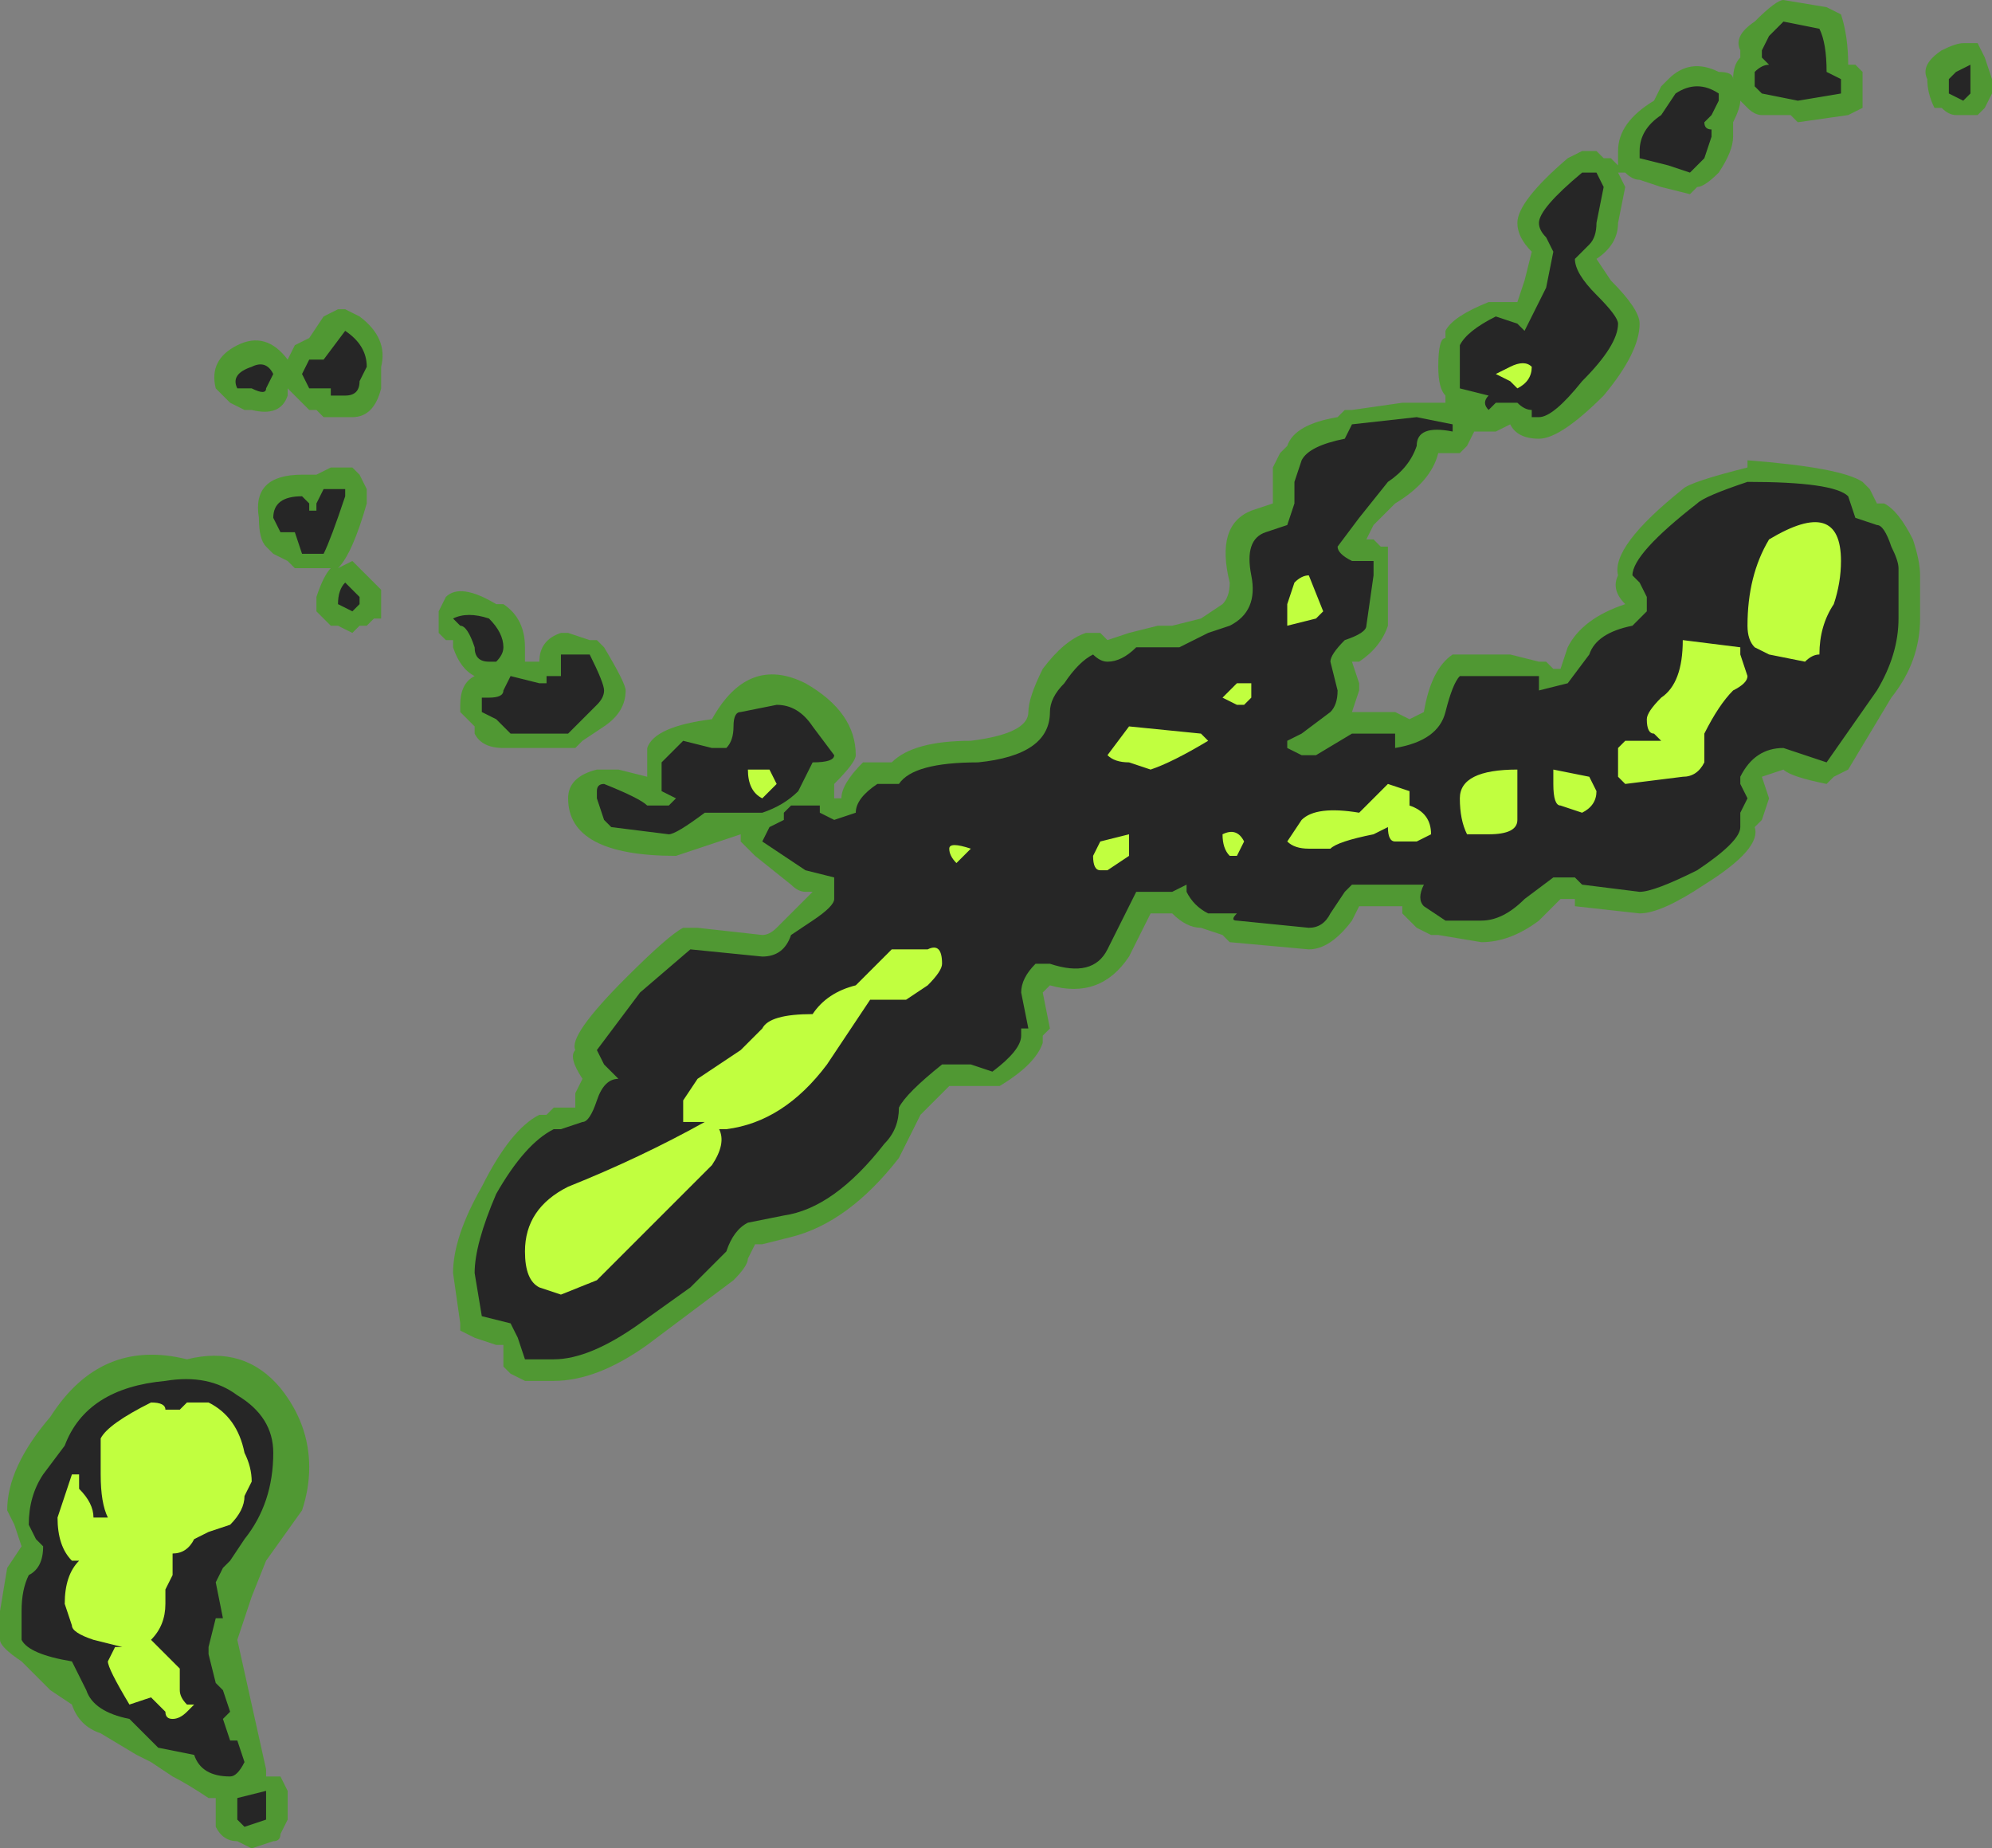 <?xml version="1.0" encoding="UTF-8" standalone="no"?>
<svg xmlns:ffdec="https://www.free-decompiler.com/flash" xmlns:xlink="http://www.w3.org/1999/xlink" ffdec:objectType="shape" height="12.85px" width="13.85px" xmlns="http://www.w3.org/2000/svg">
  <rect width="100%" height="100%" fill="#808080" stroke="none"/>
  <g transform="matrix(1.0, 0.0, 0.0, 1.0, 8.35, 12.9)">
    <path d="M5.3 -12.6 L5.4 -12.6 5.45 -12.5 5.5 -12.35 5.5 -12.25 5.45 -12.15 5.4 -12.1 5.25 -12.1 Q5.2 -12.1 5.15 -12.15 L5.1 -12.15 Q5.05 -12.25 5.05 -12.35 5.0 -12.45 5.15 -12.55 5.25 -12.6 5.3 -12.6 M4.45 -12.8 Q4.5 -12.65 4.5 -12.45 L4.55 -12.45 4.6 -12.4 4.6 -12.15 4.5 -12.1 4.15 -12.05 4.1 -12.1 3.9 -12.1 Q3.85 -12.1 3.8 -12.15 L3.75 -12.2 Q3.75 -12.15 3.7 -12.05 L3.7 -11.95 Q3.7 -11.85 3.6 -11.7 3.5 -11.6 3.45 -11.6 L3.4 -11.55 3.2 -11.6 3.05 -11.65 Q3.0 -11.65 2.95 -11.7 L2.9 -11.7 2.95 -11.6 2.9 -11.35 Q2.9 -11.2 2.75 -11.1 L2.85 -10.95 Q3.05 -10.75 3.05 -10.65 3.05 -10.45 2.8 -10.15 2.5 -9.85 2.35 -9.85 2.2 -9.85 2.15 -9.95 L2.05 -9.9 1.9 -9.9 1.85 -9.8 1.8 -9.75 1.65 -9.75 Q1.6 -9.55 1.35 -9.4 L1.2 -9.25 1.15 -9.15 1.2 -9.15 1.25 -9.1 1.3 -9.1 1.3 -8.55 Q1.25 -8.4 1.1 -8.3 L1.05 -8.3 1.1 -8.15 1.1 -8.1 1.05 -7.95 1.35 -7.95 1.45 -7.9 1.55 -7.95 Q1.6 -8.25 1.75 -8.35 L2.15 -8.35 2.35 -8.3 2.4 -8.3 2.45 -8.25 2.5 -8.25 2.55 -8.4 Q2.65 -8.6 2.95 -8.7 2.85 -8.8 2.9 -8.9 2.85 -9.1 3.35 -9.5 3.4 -9.55 3.8 -9.65 L3.8 -9.7 Q4.45 -9.65 4.6 -9.55 L4.65 -9.5 4.7 -9.4 4.75 -9.4 Q4.85 -9.35 4.95 -9.15 5.0 -9.0 5.0 -8.9 L5.0 -8.6 Q5.0 -8.3 4.8 -8.05 L4.5 -7.55 4.4 -7.5 4.35 -7.45 Q4.1 -7.5 4.05 -7.55 L3.9 -7.5 3.95 -7.35 3.9 -7.2 3.85 -7.15 Q3.9 -7.0 3.5 -6.75 3.2 -6.55 3.05 -6.55 L2.6 -6.6 2.6 -6.65 2.5 -6.65 2.35 -6.5 Q2.15 -6.35 1.95 -6.35 L1.65 -6.4 1.6 -6.4 1.5 -6.45 1.4 -6.55 1.4 -6.6 1.1 -6.6 1.05 -6.5 Q0.9 -6.3 0.75 -6.3 L0.2 -6.35 0.15 -6.4 0.0 -6.45 Q-0.1 -6.45 -0.2 -6.55 L-0.35 -6.55 -0.5 -6.25 Q-0.7 -5.95 -1.05 -6.05 L-1.1 -6.0 -1.05 -5.75 -1.1 -5.7 -1.1 -5.65 Q-1.15 -5.5 -1.4 -5.35 L-1.75 -5.35 -1.95 -5.15 -2.1 -4.85 Q-2.45 -4.4 -2.85 -4.3 L-3.05 -4.25 -3.1 -4.25 -3.15 -4.15 Q-3.15 -4.1 -3.25 -4.0 L-3.85 -3.55 Q-4.2 -3.3 -4.5 -3.3 L-4.7 -3.3 -4.8 -3.35 -4.85 -3.4 -4.85 -3.55 -4.9 -3.55 -5.05 -3.6 -5.15 -3.65 -5.15 -3.7 -5.2 -4.05 Q-5.2 -4.3 -5.0 -4.65 -4.8 -5.05 -4.6 -5.15 L-4.55 -5.15 -4.5 -5.2 -4.35 -5.2 -4.35 -5.3 -4.3 -5.4 Q-4.4 -5.55 -4.35 -5.6 -4.4 -5.7 -4.0 -6.1 -3.7 -6.4 -3.6 -6.45 L-3.5 -6.45 -3.05 -6.4 Q-3.0 -6.4 -2.95 -6.45 L-2.7 -6.7 -2.75 -6.7 Q-2.8 -6.7 -2.85 -6.75 L-3.1 -6.95 -3.2 -7.05 -3.2 -7.1 -3.65 -6.95 Q-4.4 -6.95 -4.4 -7.35 -4.4 -7.5 -4.2 -7.55 L-4.05 -7.55 -3.85 -7.5 Q-3.85 -7.55 -3.85 -7.7 -3.8 -7.85 -3.4 -7.9 -3.15 -8.35 -2.75 -8.15 -2.4 -7.95 -2.4 -7.65 -2.4 -7.6 -2.55 -7.45 L-2.55 -7.35 -2.5 -7.35 Q-2.5 -7.45 -2.35 -7.6 L-2.15 -7.6 Q-2.0 -7.75 -1.6 -7.75 -1.2 -7.8 -1.2 -7.95 -1.2 -8.05 -1.1 -8.25 -0.95 -8.45 -0.8 -8.5 L-0.7 -8.5 -0.65 -8.45 -0.5 -8.5 -0.3 -8.55 -0.2 -8.55 0.0 -8.6 0.15 -8.7 Q0.2 -8.75 0.2 -8.85 0.1 -9.25 0.35 -9.35 L0.5 -9.4 0.5 -9.65 0.55 -9.75 0.6 -9.8 Q0.65 -9.95 0.95 -10.0 L1.0 -10.05 1.05 -10.05 1.4 -10.1 1.7 -10.1 1.7 -10.15 Q1.65 -10.2 1.65 -10.35 1.65 -10.55 1.7 -10.55 L1.7 -10.6 Q1.75 -10.7 2.0 -10.8 L2.2 -10.8 2.25 -10.95 2.3 -11.15 Q2.2 -11.25 2.2 -11.35 2.2 -11.5 2.55 -11.8 L2.65 -11.85 2.75 -11.85 2.8 -11.8 2.85 -11.8 2.9 -11.75 2.9 -11.85 Q2.9 -12.05 3.15 -12.2 L3.2 -12.3 3.25 -12.35 Q3.4 -12.5 3.6 -12.4 3.7 -12.4 3.7 -12.35 3.7 -12.45 3.75 -12.5 L3.75 -12.55 Q3.7 -12.65 3.85 -12.75 4.0 -12.9 4.05 -12.9 L4.35 -12.85 4.45 -12.8 M0.75 -7.8 L0.75 -7.8 M-5.7 -10.2 Q-5.75 -10.0 -5.9 -10.0 L-6.1 -10.0 -6.15 -10.05 -6.2 -10.05 -6.35 -10.2 -6.35 -10.15 Q-6.4 -10.0 -6.6 -10.05 L-6.65 -10.05 -6.75 -10.1 -6.85 -10.2 Q-6.9 -10.4 -6.7 -10.5 -6.5 -10.6 -6.35 -10.4 L-6.3 -10.5 -6.2 -10.55 -6.1 -10.7 -6.0 -10.75 -5.95 -10.75 -5.85 -10.7 Q-5.65 -10.55 -5.7 -10.35 L-5.7 -10.2 M-4.4 -8.5 L-4.25 -8.45 -4.2 -8.45 -4.15 -8.4 Q-4.0 -8.15 -4.0 -8.1 -4.0 -7.95 -4.15 -7.85 L-4.3 -7.75 -4.35 -7.7 -4.85 -7.7 Q-5.0 -7.7 -5.05 -7.8 L-5.05 -7.85 -5.15 -7.95 -5.15 -8.0 Q-5.15 -8.15 -5.05 -8.2 -5.15 -8.25 -5.2 -8.4 L-5.2 -8.45 -5.25 -8.45 -5.3 -8.5 -5.3 -8.65 -5.25 -8.75 Q-5.15 -8.85 -4.9 -8.7 L-4.85 -8.7 Q-4.7 -8.6 -4.7 -8.4 L-4.7 -8.3 -4.6 -8.3 Q-4.6 -8.45 -4.45 -8.5 L-4.4 -8.5 M-5.7 -8.7 L-5.7 -8.6 -5.75 -8.6 -5.8 -8.55 -5.85 -8.55 -5.9 -8.5 -6.0 -8.55 -6.05 -8.55 -6.15 -8.65 -6.15 -8.75 Q-6.1 -8.9 -6.05 -8.95 L-6.3 -8.95 -6.35 -9.0 -6.45 -9.05 -6.5 -9.1 Q-6.55 -9.15 -6.55 -9.3 -6.6 -9.6 -6.25 -9.6 L-6.15 -9.6 -6.05 -9.65 -5.9 -9.65 -5.85 -9.6 -5.8 -9.5 Q-5.8 -9.45 -5.8 -9.4 -5.9 -9.05 -6.0 -8.95 L-5.9 -9.0 -5.7 -8.8 -5.7 -8.7 M-6.2 -2.7 Q-6.2 -2.55 -6.25 -2.4 L-6.5 -2.05 -6.6 -1.8 -6.7 -1.5 -6.5 -0.6 -6.5 -0.55 -6.4 -0.55 -6.35 -0.45 -6.35 -0.25 -6.4 -0.15 Q-6.4 -0.1 -6.45 -0.1 L-6.6 -0.05 -6.7 -0.1 Q-6.8 -0.1 -6.85 -0.2 L-6.85 -0.4 -6.9 -0.4 Q-7.05 -0.5 -7.15 -0.55 L-7.3 -0.65 -7.4 -0.7 -7.65 -0.85 Q-7.8 -0.9 -7.85 -1.05 L-8.0 -1.15 -8.2 -1.35 Q-8.35 -1.45 -8.35 -1.5 L-8.35 -1.7 -8.3 -2.0 -8.2 -2.15 -8.25 -2.3 -8.3 -2.4 Q-8.3 -2.7 -8.0 -3.05 -7.65 -3.6 -7.05 -3.45 -6.65 -3.55 -6.4 -3.25 -6.2 -3.0 -6.2 -2.7" fill="#31a800" fill-opacity="0.6" fill-rule="evenodd" stroke="none"/>
    <path d="M5.35 -12.45 L5.35 -12.25 5.3 -12.2 5.2 -12.25 Q5.2 -12.3 5.2 -12.35 L5.25 -12.4 5.35 -12.45 M3.95 -12.45 L3.9 -12.5 3.9 -12.55 3.95 -12.65 4.05 -12.75 4.3 -12.7 Q4.35 -12.6 4.35 -12.4 L4.45 -12.35 4.45 -12.25 4.15 -12.2 3.9 -12.25 3.85 -12.3 3.85 -12.4 Q3.9 -12.45 3.95 -12.45 M3.6 -12.25 L3.6 -12.2 3.55 -12.1 3.5 -12.05 Q3.5 -12.0 3.55 -12.0 L3.55 -11.95 3.5 -11.8 Q3.45 -11.75 3.4 -11.7 L3.25 -11.75 3.05 -11.8 3.05 -11.85 Q3.05 -12.0 3.2 -12.1 L3.3 -12.25 Q3.45 -12.35 3.6 -12.25 M2.8 -11.6 L2.75 -11.35 Q2.75 -11.25 2.7 -11.2 L2.6 -11.1 Q2.6 -11.0 2.75 -10.85 2.9 -10.7 2.9 -10.65 2.9 -10.5 2.65 -10.25 2.45 -10.0 2.35 -10.0 L2.3 -10.0 2.3 -10.05 Q2.25 -10.05 2.2 -10.1 L2.05 -10.1 2.0 -10.05 Q1.95 -10.1 2.0 -10.15 L1.8 -10.2 1.8 -10.5 Q1.85 -10.6 2.05 -10.7 L2.2 -10.65 2.25 -10.6 2.4 -10.9 2.45 -11.15 2.4 -11.25 Q2.35 -11.3 2.35 -11.35 2.35 -11.45 2.65 -11.7 L2.75 -11.7 2.8 -11.6 M1.75 -9.95 L1.75 -9.9 Q1.5 -9.95 1.5 -9.8 1.45 -9.65 1.3 -9.55 L1.1 -9.3 0.95 -9.1 Q0.95 -9.05 1.05 -9.0 L1.2 -9.0 1.2 -8.9 1.15 -8.55 Q1.15 -8.5 1.0 -8.45 0.9 -8.35 0.9 -8.3 L0.95 -8.1 Q0.95 -8.0 0.9 -7.95 L0.7 -7.8 0.6 -7.75 0.6 -7.7 0.7 -7.65 0.8 -7.65 1.05 -7.8 1.35 -7.8 1.35 -7.7 Q1.65 -7.75 1.7 -7.95 1.75 -8.15 1.8 -8.2 L2.35 -8.2 2.35 -8.1 2.55 -8.15 2.7 -8.35 Q2.75 -8.5 3.0 -8.55 L3.1 -8.65 3.1 -8.75 3.05 -8.85 3.0 -8.9 Q3.0 -9.05 3.45 -9.4 3.5 -9.45 3.8 -9.55 4.4 -9.55 4.5 -9.45 L4.55 -9.3 4.7 -9.25 Q4.75 -9.25 4.8 -9.1 4.85 -9.0 4.85 -8.95 L4.85 -8.6 Q4.85 -8.35 4.7 -8.1 L4.35 -7.6 4.05 -7.7 Q3.85 -7.7 3.75 -7.5 L3.75 -7.45 3.8 -7.35 3.75 -7.25 3.75 -7.15 Q3.75 -7.05 3.45 -6.85 3.15 -6.7 3.05 -6.7 L2.65 -6.75 2.6 -6.8 2.45 -6.8 2.25 -6.65 Q2.1 -6.5 1.95 -6.5 L1.7 -6.5 1.55 -6.6 Q1.5 -6.65 1.55 -6.75 L1.05 -6.75 1.0 -6.7 0.9 -6.55 Q0.85 -6.45 0.75 -6.45 L0.25 -6.5 Q0.2 -6.5 0.25 -6.55 L0.05 -6.55 Q-0.05 -6.6 -0.1 -6.7 L-0.1 -6.75 -0.2 -6.7 -0.45 -6.7 -0.65 -6.3 Q-0.75 -6.1 -1.05 -6.2 L-1.15 -6.2 Q-1.25 -6.1 -1.25 -6.0 L-1.2 -5.75 -1.25 -5.75 -1.25 -5.7 Q-1.25 -5.6 -1.45 -5.45 L-1.6 -5.5 -1.8 -5.5 Q-2.05 -5.3 -2.1 -5.2 -2.1 -5.05 -2.2 -4.95 -2.55 -4.5 -2.9 -4.45 L-3.15 -4.4 Q-3.25 -4.35 -3.3 -4.2 L-3.55 -3.95 -3.9 -3.7 Q-4.25 -3.45 -4.5 -3.45 L-4.7 -3.45 -4.75 -3.6 -4.8 -3.7 -5.0 -3.75 -5.05 -4.05 Q-5.05 -4.25 -4.9 -4.6 -4.7 -4.95 -4.5 -5.05 L-4.45 -5.05 -4.3 -5.1 Q-4.25 -5.1 -4.2 -5.25 -4.15 -5.4 -4.05 -5.4 L-4.15 -5.5 -4.2 -5.6 -3.9 -6.0 -3.55 -6.3 -3.05 -6.25 Q-2.9 -6.25 -2.85 -6.4 L-2.7 -6.5 Q-2.55 -6.6 -2.55 -6.65 L-2.55 -6.8 -2.75 -6.85 Q-2.9 -6.95 -3.05 -7.05 L-3.0 -7.15 -2.9 -7.2 -2.9 -7.25 -2.85 -7.3 -2.65 -7.3 -2.65 -7.25 -2.55 -7.2 -2.4 -7.25 Q-2.4 -7.35 -2.25 -7.45 L-2.1 -7.45 Q-2.0 -7.6 -1.55 -7.6 -1.05 -7.65 -1.05 -7.95 -1.05 -8.05 -0.95 -8.15 -0.85 -8.3 -0.75 -8.35 -0.7 -8.3 -0.65 -8.3 -0.55 -8.3 -0.45 -8.4 L-0.15 -8.4 0.05 -8.5 0.2 -8.55 Q0.4 -8.65 0.35 -8.9 0.3 -9.15 0.45 -9.2 L0.6 -9.25 0.65 -9.4 0.65 -9.55 0.7 -9.7 Q0.75 -9.8 1.0 -9.85 L1.05 -9.95 1.5 -10.0 1.75 -9.95 M-4.8 -8.2 L-4.6 -8.15 -4.55 -8.15 -4.55 -8.2 -4.45 -8.2 -4.45 -8.35 -4.25 -8.35 Q-4.15 -8.15 -4.15 -8.1 -4.15 -8.05 -4.2 -8.0 L-4.4 -7.8 -4.8 -7.8 -4.9 -7.9 -5.0 -7.95 -5.0 -8.05 -4.95 -8.05 Q-4.85 -8.05 -4.85 -8.1 L-4.8 -8.2 M-4.9 -8.3 L-4.95 -8.3 Q-5.05 -8.3 -5.05 -8.4 -5.1 -8.55 -5.15 -8.55 L-5.2 -8.6 Q-5.1 -8.65 -4.95 -8.6 -4.85 -8.5 -4.85 -8.4 -4.85 -8.35 -4.9 -8.3 M-2.95 -8.0 Q-2.8 -8.0 -2.7 -7.85 L-2.55 -7.65 Q-2.55 -7.6 -2.7 -7.6 L-2.8 -7.4 Q-2.9 -7.3 -3.05 -7.25 L-3.45 -7.25 Q-3.65 -7.1 -3.7 -7.1 L-4.1 -7.15 -4.15 -7.2 -4.2 -7.35 -4.2 -7.4 Q-4.2 -7.45 -4.15 -7.45 -3.9 -7.35 -3.85 -7.3 L-3.7 -7.3 -3.65 -7.35 -3.75 -7.4 -3.75 -7.6 -3.6 -7.75 -3.4 -7.7 -3.3 -7.7 Q-3.25 -7.75 -3.25 -7.85 -3.25 -7.95 -3.2 -7.95 L-2.95 -8.0 M-0.95 -7.8 L-0.95 -7.8 M-5.85 -10.25 Q-5.85 -10.15 -5.95 -10.15 L-6.05 -10.15 -6.05 -10.2 -6.2 -10.2 -6.25 -10.3 -6.2 -10.4 -6.1 -10.4 -5.95 -10.6 Q-5.8 -10.5 -5.8 -10.35 L-5.85 -10.25 M-6.5 -10.2 Q-6.5 -10.15 -6.6 -10.2 L-6.7 -10.2 Q-6.75 -10.3 -6.6 -10.35 -6.5 -10.4 -6.45 -10.3 L-6.5 -10.2 M-6.05 -9.5 L-5.95 -9.5 -5.95 -9.45 Q-6.05 -9.15 -6.1 -9.05 L-6.25 -9.05 -6.3 -9.2 -6.4 -9.2 -6.45 -9.3 Q-6.45 -9.45 -6.25 -9.45 L-6.2 -9.4 -6.2 -9.35 -6.15 -9.35 -6.15 -9.4 -6.1 -9.5 -6.05 -9.5 M-5.85 -8.7 L-5.9 -8.65 -6.0 -8.7 Q-6.0 -8.8 -5.95 -8.85 L-5.85 -8.75 -5.85 -8.7 M-6.7 -3.2 Q-6.45 -3.05 -6.45 -2.8 -6.45 -2.45 -6.65 -2.2 L-6.75 -2.05 -6.8 -2.0 -6.85 -1.9 -6.8 -1.65 -6.85 -1.65 -6.9 -1.45 -6.9 -1.4 -6.85 -1.2 -6.8 -1.15 -6.75 -1.0 -6.8 -0.95 -6.75 -0.8 -6.7 -0.8 -6.65 -0.65 Q-6.7 -0.55 -6.75 -0.55 -6.95 -0.55 -7.0 -0.7 L-7.25 -0.75 -7.45 -0.95 Q-7.7 -1.0 -7.75 -1.15 L-7.85 -1.35 Q-8.15 -1.4 -8.2 -1.5 L-8.2 -1.7 Q-8.2 -1.85 -8.15 -1.95 -8.05 -2.0 -8.05 -2.15 L-8.1 -2.2 -8.15 -2.3 Q-8.15 -2.5 -8.05 -2.65 L-7.9 -2.85 Q-7.75 -3.25 -7.2 -3.3 -6.9 -3.35 -6.7 -3.2 M-6.7 -0.25 L-6.7 -0.4 -6.5 -0.45 -6.5 -0.25 -6.65 -0.2 -6.7 -0.25" fill="#262626" fill-rule="evenodd" stroke="none"/>
    <path d="M2.2 -10.2 L2.15 -10.25 2.05 -10.3 2.15 -10.35 Q2.25 -10.4 2.3 -10.35 2.3 -10.25 2.2 -10.2 M0.75 -8.9 L0.85 -8.65 0.8 -8.6 0.6 -8.55 0.6 -8.7 0.65 -8.85 Q0.7 -8.9 0.75 -8.9 M0.35 -8.15 L0.35 -8.05 0.3 -8.0 0.25 -8.0 0.15 -8.05 0.25 -8.15 0.35 -8.15 M0.05 -7.75 Q-0.2 -7.6 -0.35 -7.55 L-0.5 -7.6 Q-0.6 -7.6 -0.65 -7.65 L-0.5 -7.85 0.0 -7.8 0.05 -7.75 M1.3 -7.45 L1.45 -7.4 1.45 -7.3 Q1.6 -7.25 1.6 -7.1 L1.5 -7.05 1.35 -7.05 Q1.3 -7.05 1.3 -7.15 L1.2 -7.1 Q0.95 -7.05 0.9 -7.0 L0.75 -7.0 Q0.65 -7.0 0.6 -7.05 L0.7 -7.2 Q0.8 -7.3 1.1 -7.25 L1.3 -7.45 M1.8 -7.35 Q1.8 -7.55 2.2 -7.55 L2.2 -7.2 Q2.2 -7.1 2.0 -7.1 L1.85 -7.1 Q1.8 -7.2 1.8 -7.35 M2.45 -7.55 L2.7 -7.5 2.75 -7.4 Q2.75 -7.3 2.65 -7.25 L2.5 -7.3 Q2.45 -7.3 2.45 -7.45 L2.45 -7.55 M3.75 -8.35 L3.8 -8.2 Q3.8 -8.15 3.7 -8.1 3.6 -8.0 3.5 -7.8 L3.5 -7.6 Q3.45 -7.5 3.35 -7.5 L2.95 -7.45 2.9 -7.5 2.9 -7.7 2.95 -7.75 3.2 -7.75 3.15 -7.8 Q3.1 -7.8 3.1 -7.9 3.1 -7.95 3.2 -8.05 3.35 -8.15 3.35 -8.45 L3.75 -8.4 3.75 -8.35 M3.8 -8.55 Q3.8 -8.9 3.95 -9.15 4.45 -9.45 4.45 -9.0 4.45 -8.85 4.4 -8.7 4.3 -8.55 4.3 -8.35 4.25 -8.35 4.2 -8.3 L3.95 -8.35 3.85 -8.4 Q3.8 -8.45 3.8 -8.55 M0.25 -6.95 L0.2 -6.95 Q0.15 -7.0 0.15 -7.1 0.25 -7.15 0.3 -7.05 L0.25 -6.95 M-2.95 -7.45 L-3.05 -7.35 Q-3.15 -7.4 -3.15 -7.55 L-3.0 -7.55 -2.95 -7.45 M-7.05 -3.15 L-6.9 -3.15 Q-6.7 -3.05 -6.65 -2.8 -6.6 -2.7 -6.6 -2.6 L-6.65 -2.5 Q-6.65 -2.4 -6.75 -2.3 L-6.9 -2.25 -7.0 -2.2 Q-7.05 -2.1 -7.15 -2.1 L-7.15 -1.95 -7.2 -1.85 Q-7.2 -1.8 -7.2 -1.75 -7.2 -1.6 -7.3 -1.5 L-7.1 -1.3 -7.1 -1.15 Q-7.1 -1.1 -7.05 -1.05 L-7.0 -1.05 -7.05 -1.0 Q-7.1 -0.95 -7.15 -0.95 -7.2 -0.95 -7.2 -1.0 L-7.3 -1.1 -7.45 -1.05 Q-7.6 -1.3 -7.6 -1.35 L-7.55 -1.45 -7.5 -1.45 -7.7 -1.5 Q-7.85 -1.55 -7.85 -1.6 L-7.9 -1.75 Q-7.9 -1.95 -7.8 -2.05 L-7.85 -2.05 Q-7.95 -2.15 -7.95 -2.35 L-7.85 -2.65 -7.8 -2.65 -7.8 -2.55 Q-7.7 -2.45 -7.7 -2.35 L-7.6 -2.35 Q-7.65 -2.45 -7.65 -2.65 L-7.65 -2.9 Q-7.6 -3.0 -7.3 -3.15 -7.2 -3.15 -7.2 -3.1 L-7.1 -3.1 -7.05 -3.15 M-0.65 -6.85 L-0.7 -6.85 Q-0.75 -6.85 -0.75 -6.95 L-0.7 -7.05 -0.5 -7.1 -0.5 -6.95 -0.65 -6.85 M-1.75 -7.0 Q-1.75 -7.05 -1.6 -7.0 L-1.7 -6.9 Q-1.75 -6.95 -1.75 -7.0 M-1.9 -6.3 Q-1.8 -6.35 -1.8 -6.2 -1.8 -6.15 -1.9 -6.05 L-2.05 -5.95 -2.3 -5.95 -2.6 -5.5 Q-2.9 -5.1 -3.3 -5.05 L-3.35 -5.05 Q-3.3 -4.95 -3.4 -4.8 L-4.2 -4.0 -4.45 -3.9 -4.6 -3.95 Q-4.7 -4.0 -4.7 -4.2 -4.7 -4.5 -4.4 -4.65 -3.9 -4.85 -3.45 -5.1 L-3.6 -5.1 -3.6 -5.25 -3.5 -5.4 -3.2 -5.6 -3.05 -5.75 Q-3.0 -5.85 -2.7 -5.85 -2.6 -6.0 -2.4 -6.05 L-2.35 -6.1 Q-2.3 -6.15 -2.15 -6.3 L-1.9 -6.3" fill="#c1ff3f" fill-rule="evenodd" stroke="none"/>
  </g>
</svg>
